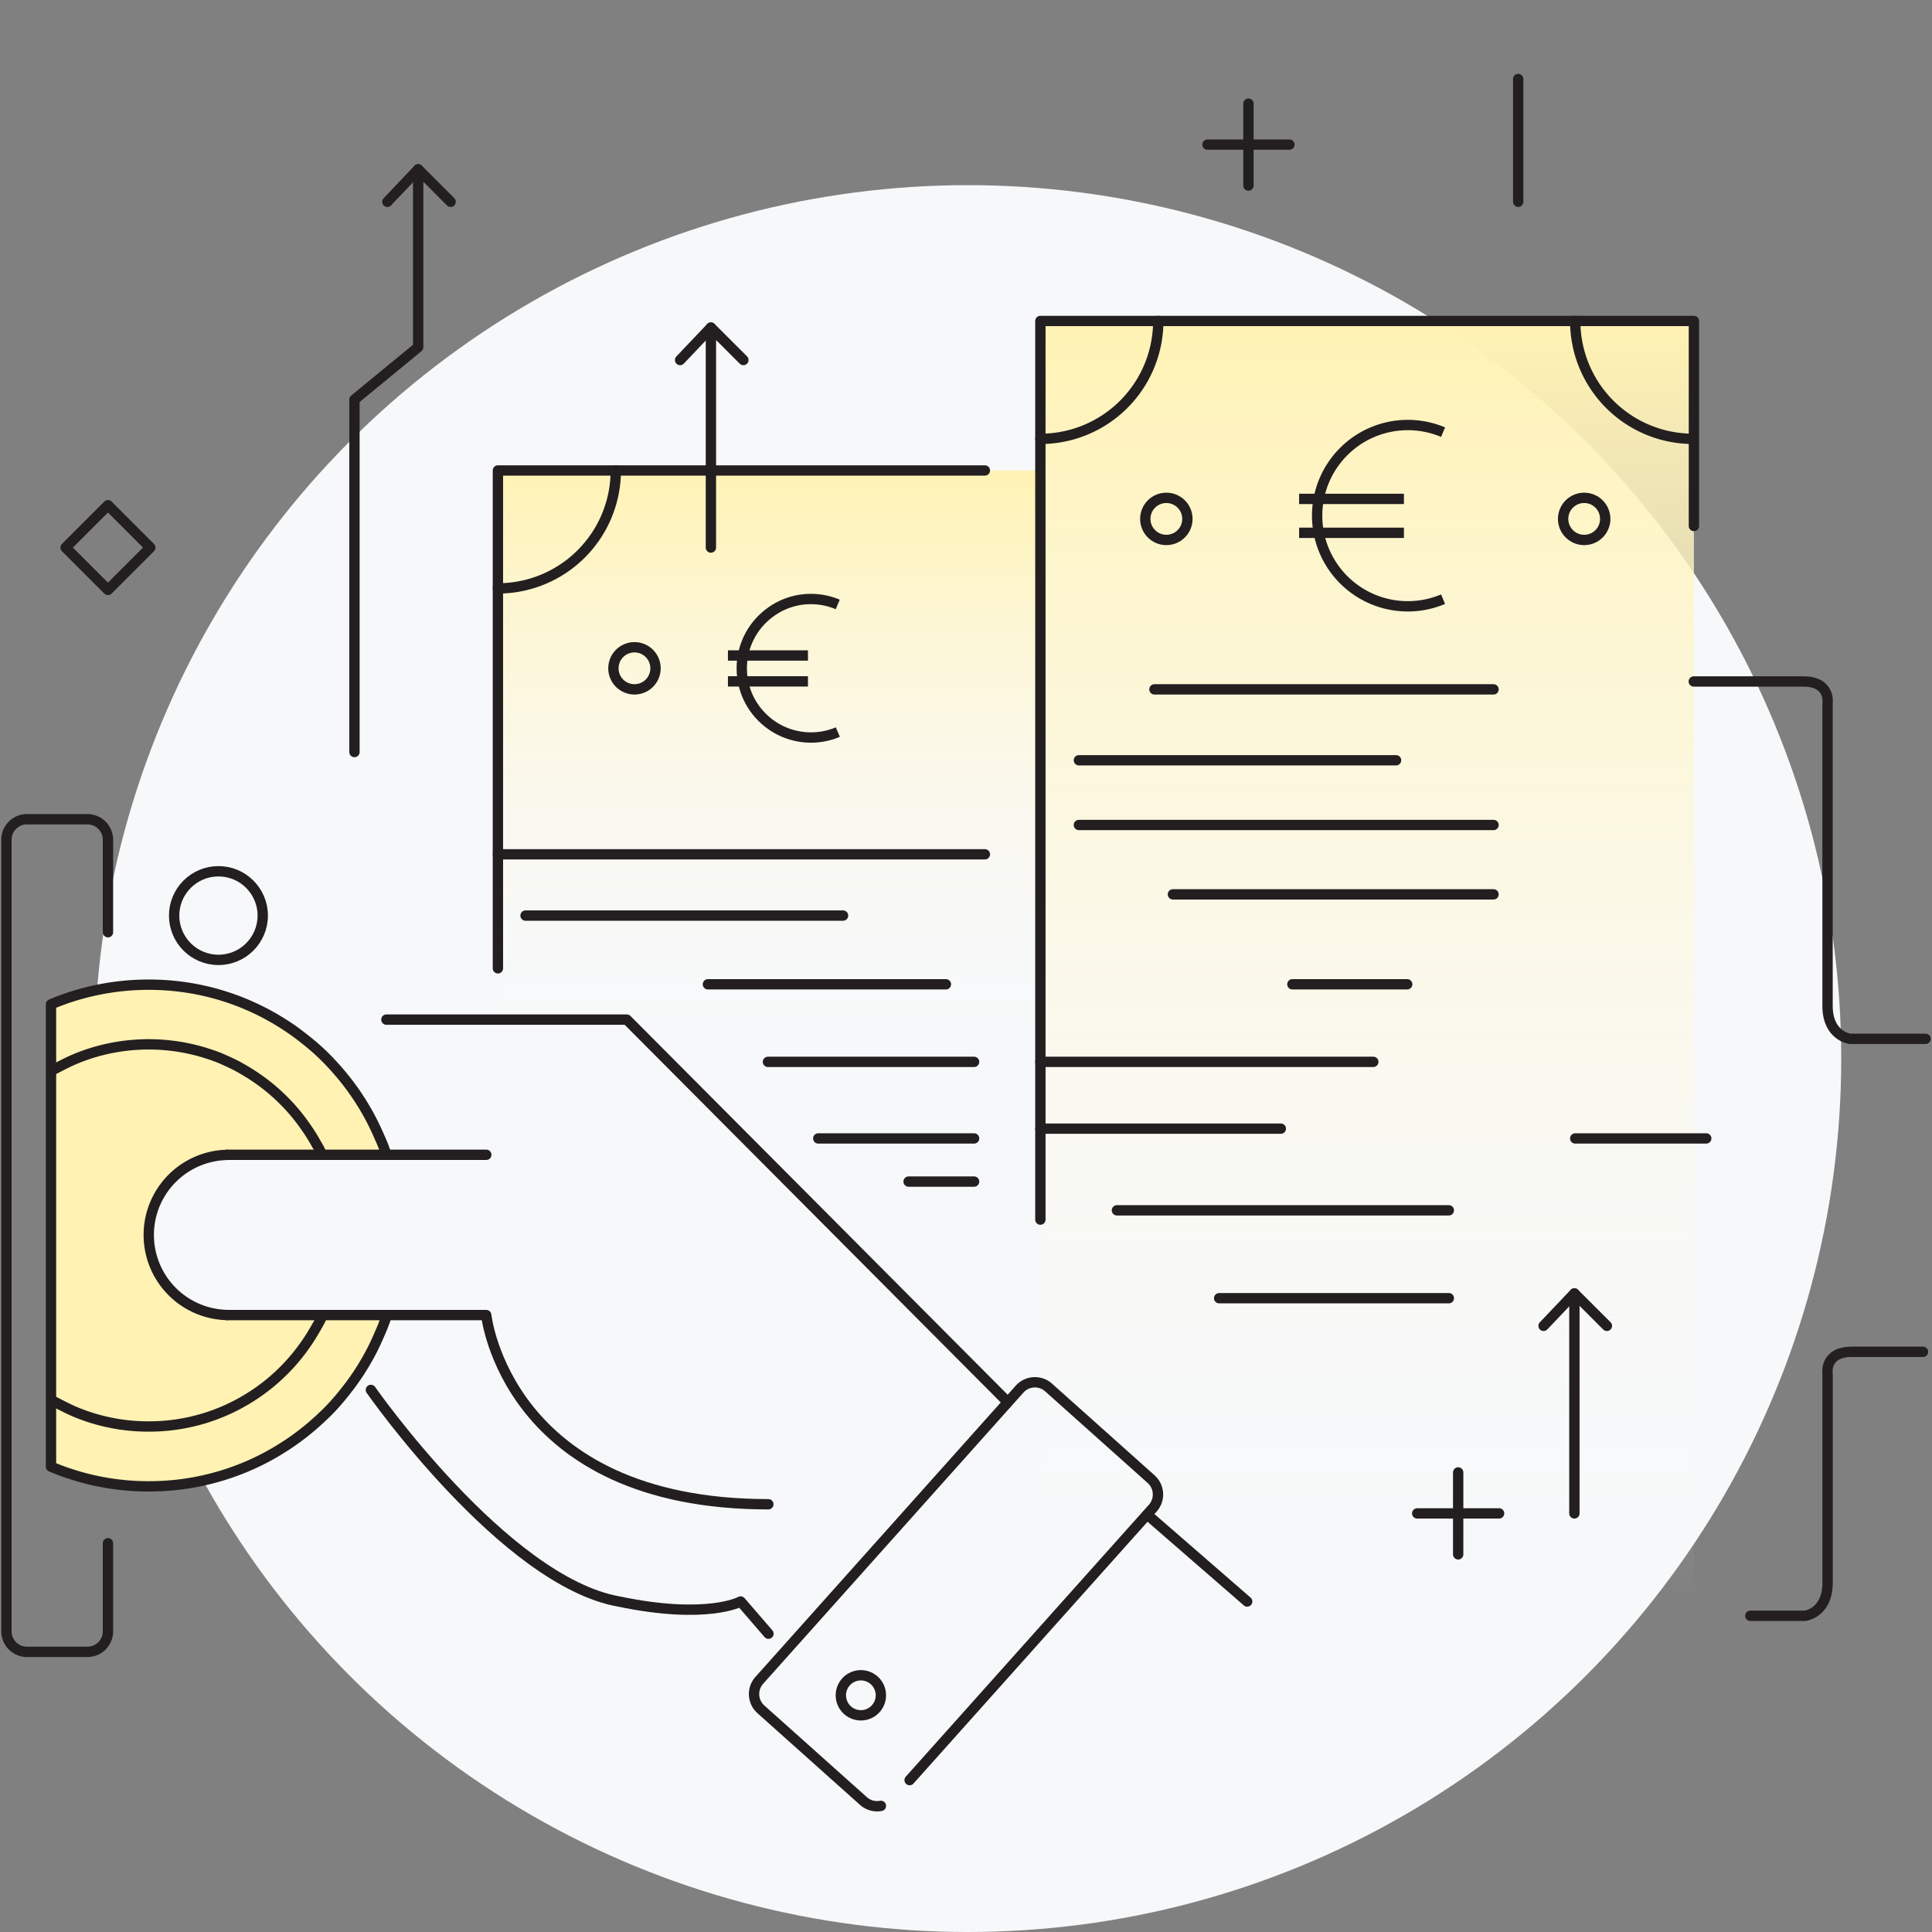 <svg xmlns="http://www.w3.org/2000/svg" xmlns:xlink="http://www.w3.org/1999/xlink" viewBox="0 0 600 600">
  <rect x="0" y="0" width="600" height="600" fill="#808080" stroke="none"/>
  <defs>
    <style>
      .a {
        fill: #f6f8fa;
      }

      .b, .e {
        fill: none;
      }

      .b, .e, .f {
        stroke: #231f20;
        stroke-width: 3.21px;
      }

      .b, .f {
        stroke-linecap: round;
        stroke-linejoin: round;
      }

      .c {
        fill: url(#a);
      }

      .d {
        fill: url(#b);
      }

      .e {
        stroke-miterlimit: 10;
      }

      .f {
        fill: #fff2b3;
      }
    </style>
    <linearGradient id="a" x1="-3604.49" y1="496.66" x2="-3604.49" y2="99.68" gradientTransform="matrix(1, 0, 0, -1, 4029.06, 596.34)" gradientUnits="userSpaceOnUse">
      <stop offset="0" stop-color="#fff" stop-opacity="0"/>
      <stop offset="1" stop-color="#fff2b3"/>
    </linearGradient>
    <linearGradient id="b" x1="-3418.77" y1="329.46" x2="-3418.77" y2="146.11" gradientTransform="matrix(1, 0, 0, -1, 3657.63, 475.58)" xlink:href="#a"/>
  </defs>
  <title>Artboard 1 copy 3</title>
  <circle class="a" cx="300.56" cy="328.75" r="271.25"/>
  <g>
    <rect class="b" x="24.23" y="160.75" width="18.6" height="18.6" transform="translate(130.06 26.1) rotate(45)"/>
    <rect class="c" x="323.1" y="99.68" width="202.96" height="396.98" transform="translate(849.16 596.34) rotate(-180)"/>
    <rect class="d" x="154.63" y="146.11" width="168.47" height="183.35" transform="translate(477.72 475.58) rotate(-180)"/>
    <line class="b" x1="529.89" y1="353.55" x2="489.2" y2="353.55"/>
    <line class="b" x1="302.51" y1="366.95" x2="282.17" y2="366.95"/>
    <path class="b" d="M598,322.62H574.56s-7-.8-7-10.24v-94s1.08-6.74-7.54-6.74h-34"/>
    <path class="b" d="M543.57,501.8h17s7-.81,7-10.24v-65s-1.07-6.74,7.55-6.74h22.09"/>
    <polyline class="b" points="220.78 170.05 220.78 101.73 230.87 111.81"/>
    <line class="b" x1="220.78" y1="101.73" x2="211.21" y2="111.81"/>
    <polyline class="b" points="488.94 470 488.94 401.68 499.03 411.76"/>
    <line class="b" x1="488.94" y1="401.68" x2="479.37" y2="411.76"/>
    <polyline class="b" points="139.95 62.67 129.87 52.58 129.87 107.82 110.08 124.09 110.08 233.55"/>
    <line class="b" x1="129.87" y1="52.58" x2="120.3" y2="62.67"/>
    <line class="b" x1="471.49" y1="24.53" x2="471.49" y2="62.67"/>
    <line class="b" x1="387.72" y1="32.19" x2="387.72" y2="57.62"/>
    <line class="b" x1="375" y1="44.91" x2="400.44" y2="44.91"/>
    <line class="b" x1="452.85" y1="457.28" x2="452.85" y2="482.72"/>
    <line class="b" x1="440.13" y1="470" x2="465.56" y2="470"/>
    <circle class="b" cx="67.84" cy="284.34" r="13.76"/>
    <polyline class="b" points="526.06 163.35 526.06 99.68 323.1 99.68 323.1 378.76"/>
    <polyline class="b" points="305.86 146.11 154.63 146.11 154.63 300.72"/>
    <line class="b" x1="463.83" y1="214.09" x2="358.52" y2="214.09"/>
    <line class="b" x1="433.56" y1="236.11" x2="335.06" y2="236.11"/>
    <line class="b" x1="463.83" y1="256.21" x2="335.06" y2="256.21"/>
    <line class="b" x1="463.83" y1="277.75" x2="364.26" y2="277.75"/>
    <line class="b" x1="437.02" y1="305.68" x2="401.36" y2="305.68"/>
    <line class="b" x1="426.49" y1="329.77" x2="323.1" y2="329.77"/>
    <line class="b" x1="397.77" y1="350.51" x2="323.1" y2="350.51"/>
    <line class="b" x1="449.95" y1="375.88" x2="346.87" y2="375.88"/>
    <line class="b" x1="449.95" y1="403.17" x2="378.62" y2="403.17"/>
    <line class="b" x1="305.86" y1="265.31" x2="154.63" y2="265.31"/>
    <line class="b" x1="261.82" y1="284.34" x2="163.21" y2="284.34"/>
    <line class="b" x1="293.76" y1="305.68" x2="219.85" y2="305.68"/>
    <line class="b" x1="302.51" y1="329.77" x2="238.49" y2="329.77"/>
    <line class="b" x1="302.51" y1="353.55" x2="254.12" y2="353.55"/>
    <circle class="b" cx="197.04" cy="207.55" r="6.54"/>
    <circle class="b" cx="362.22" cy="161.15" r="6.54"/>
    <circle class="b" cx="491.98" cy="161.15" r="6.54"/>
    <path class="b" d="M489.2,99.68a36.61,36.61,0,0,0,36.61,36.61"/>
    <path class="b" d="M359.71,99.68a36.61,36.61,0,0,1-36.61,36.61"/>
    <path class="b" d="M191.24,146.11a36.62,36.62,0,0,1-36.61,36.62"/>
    <path class="e" d="M448.16,186.08a28.17,28.17,0,0,1-21.91,0,27.34,27.34,0,0,1-4.79-2.6,28.15,28.15,0,0,1-10.19-12.38,27,27,0,0,1-1.64-5.28,28.05,28.05,0,0,1,0-11.35,27,27,0,0,1,1.64-5.28,27.51,27.51,0,0,1,2.59-4.78,28.14,28.14,0,0,1,3.44-4.17,29.24,29.24,0,0,1,4.16-3.44,28,28,0,0,1,4.79-2.59,28.2,28.2,0,0,1,21.91,0"/>
    <line class="e" x1="403.45" y1="154.94" x2="436" y2="154.94"/>
    <line class="e" x1="403.45" y1="165.47" x2="436" y2="165.47"/>
    <path class="e" d="M260.2,227.35a21,21,0,0,1-4,1.25,21.54,21.54,0,0,1-12.7-1.25,21.37,21.37,0,0,1-6.83-4.61,21.37,21.37,0,0,1-5.86-10.86,21.57,21.57,0,0,1,0-8.67,21.37,21.37,0,0,1,5.86-10.86,22.33,22.33,0,0,1,3.18-2.63,21.75,21.75,0,0,1,3.65-2,22.16,22.16,0,0,1,4-1.25,21.57,21.57,0,0,1,8.67,0,21.68,21.68,0,0,1,4,1.25"/>
    <line class="e" x1="226.07" y1="203.57" x2="250.92" y2="203.57"/>
    <line class="e" x1="226.07" y1="211.61" x2="250.92" y2="211.61"/>
    <g>
      <path class="f" d="M119.87,358.35a37.54,37.54,0,0,0-1.92-5c-1-2.33-2.08-4.6-3.28-6.81s-2.5-4.35-3.9-6.42-2.9-4.08-4.49-6-3.26-3.77-5-5.53-3.61-3.44-5.54-5-3.92-3.09-6-4.49-4.22-2.7-6.43-3.9-4.48-2.29-6.81-3.28-4.72-1.86-7.16-2.62-4.93-1.4-7.46-1.92-5.12-.91-7.74-1.18a79.5,79.5,0,0,0-15.93,0q-3.93.4-7.74,1.18T23,309.28q-3.66,1.14-7.16,2.62V455.48c2.33,1,4.72,1.86,7.16,2.62s4.93,1.4,7.46,1.92,5.12.91,7.74,1.18,5.27.4,8,.4,5.35-.14,8-.4,5.2-.66,7.74-1.18,5-1.16,7.46-1.92,4.83-1.64,7.16-2.62,4.6-2.08,6.81-3.28,4.35-2.51,6.43-3.91,4.07-2.89,6-4.48,3.77-3.27,5.54-5,3.44-3.61,5-5.53,3.09-3.93,4.49-6,2.7-4.22,3.9-6.42S117,416.35,118,414a47.24,47.24,0,0,0,2.12-5.61"/>
      <path class="b" d="M99.87,358.35a19.55,19.55,0,0,0-1.54-2.94c-.91-1.68-1.91-3.31-3-4.89s-2.21-3.1-3.42-4.57-2.48-2.87-3.83-4.21-2.74-2.62-4.21-3.83a56.49,56.49,0,0,0-4.57-3.41c-1.57-1.07-3.21-2.06-4.89-3S71,329.78,69.26,329s-3.6-1.42-5.45-2a59.46,59.46,0,0,0-11.58-2.36,60.75,60.75,0,0,0-6.07-.31c-2,0-4.07.11-6.06.31A59.46,59.46,0,0,0,28.52,327c-1.86.58-3.67,1.25-5.45,2s-5.18,2.49-6.87,3.41"/>
      <path class="a" d="M45.71,383.52a24.85,24.85,0,0,1,23.72-24.81v-.36H128.7v50H71.48c-.31,0-.6.05-.91.05s-.59,0-.9-.05h-.24A24.84,24.84,0,0,1,45.71,383.52Z"/>
      <polyline class="b" points="119.99 316.65 194.66 316.65 312.15 434.63"/>
      <line class="b" x1="387.33" y1="497.36" x2="356.77" y2="470.81"/>
      <line class="b" x1="151.02" y1="358.63" x2="70.57" y2="358.63"/>
      <path class="b" d="M70.57,408.41H151s6.31,58.75,87.62,58.75"/>
      <path class="b" d="M115.18,431.65s41.48,59.41,77,65.71c27.51,5.73,37.84,0,37.84,0l8.63,10"/>
      <circle class="b" cx="267.35" cy="526.49" r="6.22"/>
      <path class="b" d="M282.49,552.83,358,468.37a6.39,6.39,0,0,0-.5-9L325.65,430.9a6.38,6.38,0,0,0-9,.5L235.8,521.85a6.38,6.38,0,0,0,.5,9l31.86,28.48a6.35,6.35,0,0,0,5.41,1.5"/>
      <path class="b" d="M33.53,289.51V260.78a6.38,6.38,0,0,0-6.36-6.36H8.36A6.38,6.38,0,0,0,2,260.78V506.6A6.38,6.38,0,0,0,8.36,513H27.17a6.38,6.38,0,0,0,6.36-6.36V479.27"/>
      <path class="b" d="M16.2,434.94c1.69.91,5.1,2.66,6.87,3.41s3.59,1.42,5.45,2,3.76,1.06,5.69,1.46,3.89.7,5.89.9,4,.3,6.06.3a60.77,60.77,0,0,0,6.07-.3c2-.2,4-.51,5.89-.9s3.83-.88,5.69-1.46,3.67-1.25,5.45-2a57.4,57.4,0,0,0,5.18-2.5,60,60,0,0,0,9.46-6.38q2.2-1.82,4.21-3.83c1.35-1.34,2.62-2.75,3.83-4.21s2.35-3,3.42-4.57,2.06-3.21,3-4.89a26.73,26.73,0,0,0,1.75-3.41"/>
      <path class="b" d="M70.57,358.66a24.87,24.87,0,0,0,0,49.73"/>
    </g>
  </g>
</svg>

